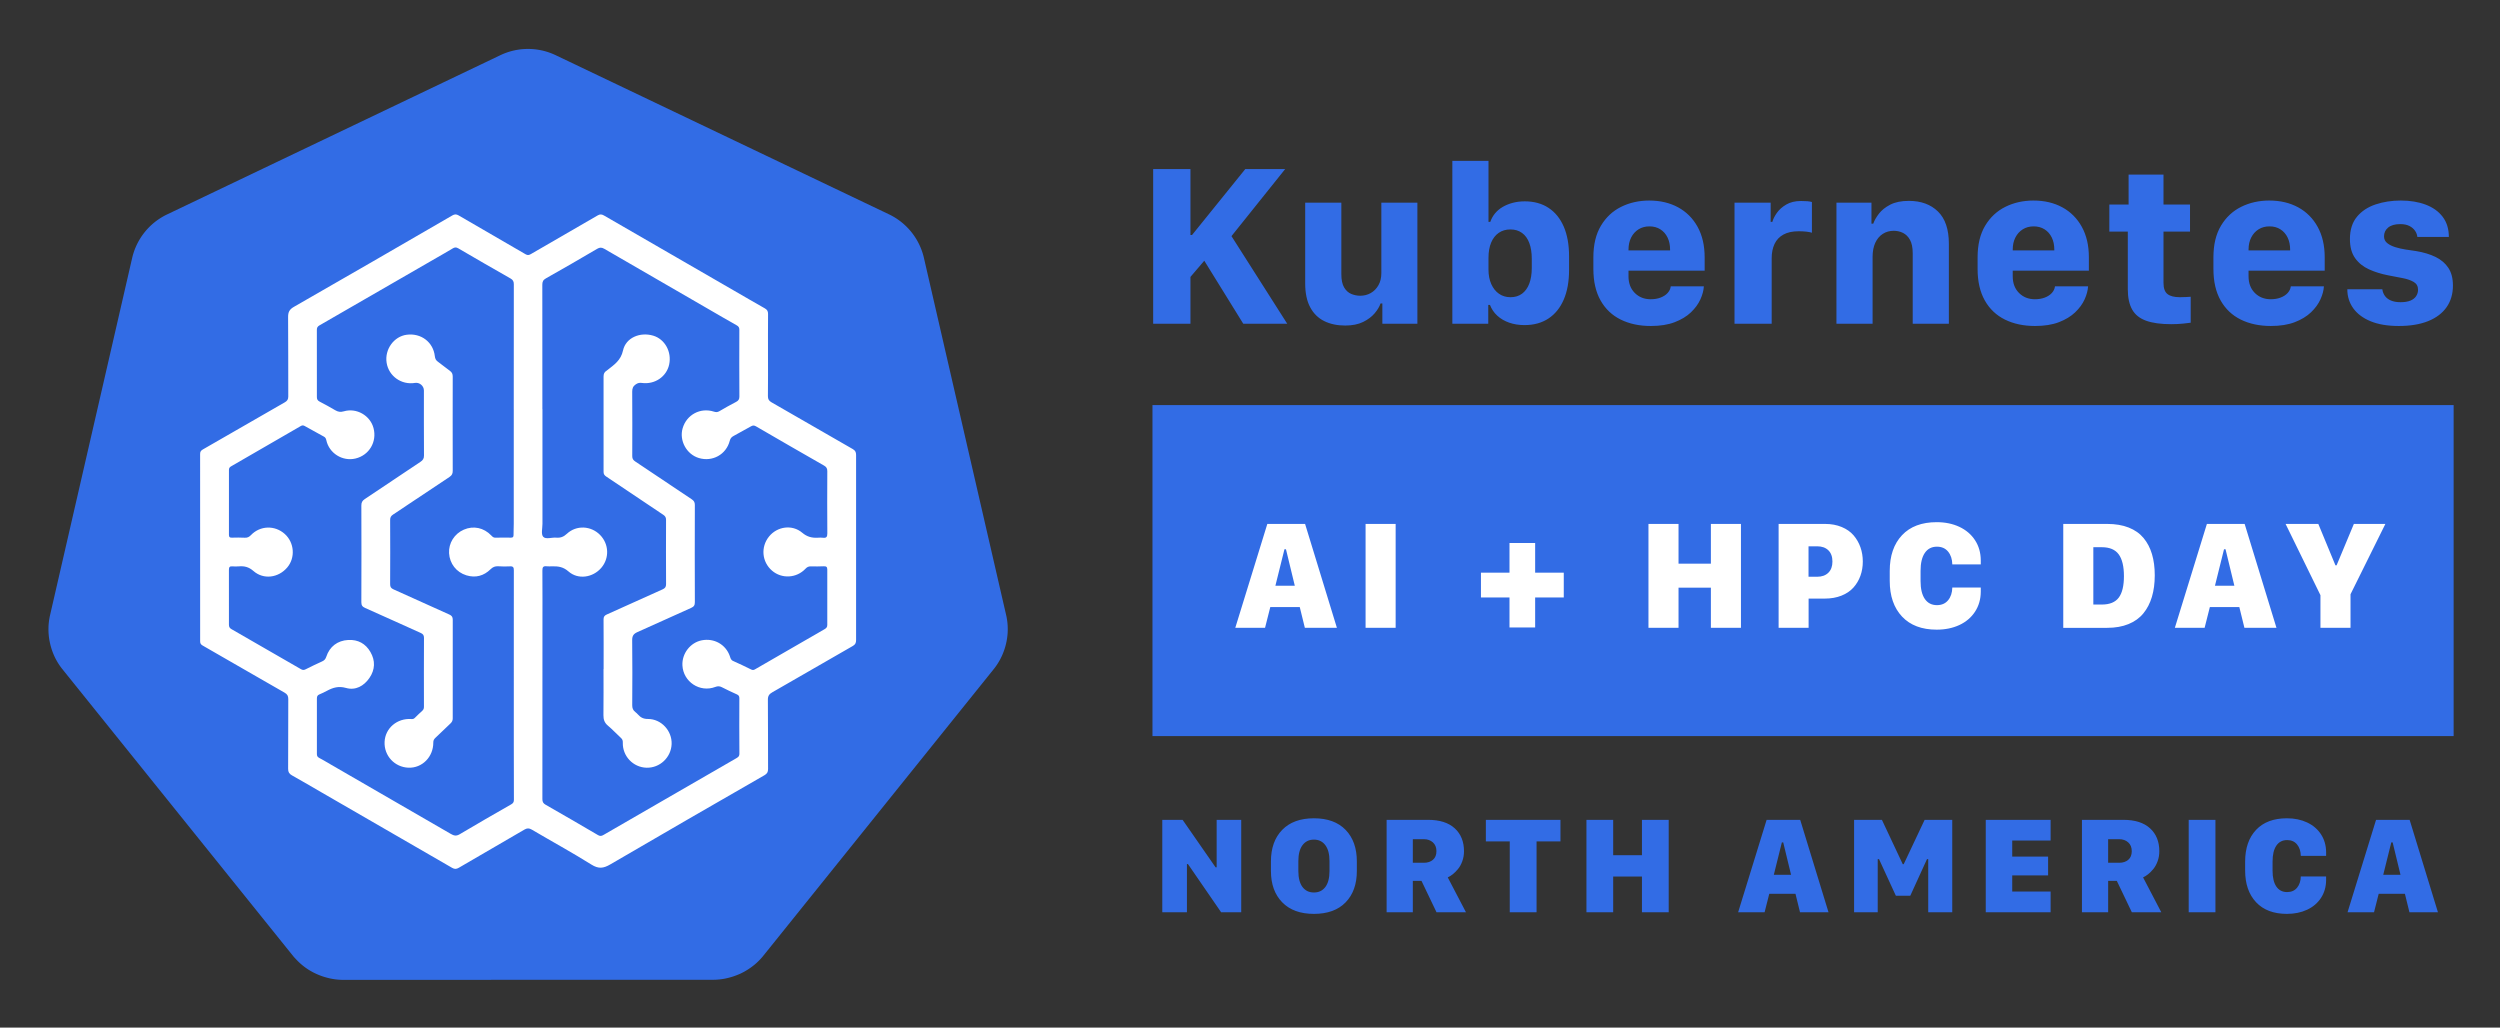 <svg xmlns="http://www.w3.org/2000/svg" role="img" viewBox="-13.24 -18.24 1312.48 539.48"><rect x="-13.24" y="-18.24" width="1312.48" height="539.48" fill="#333333" stroke="none"/><title>Kubernetes-AI-HPC-Day-NA_2023_Logo_Color.svg</title><defs><style>.cls-1{fill:#fff}.cls-2{fill:#326ce5}</style></defs><path d="M515.017 304.825l.002.015-43.269-187.943c-2.356-9.846-9.004-18.116-18.113-22.533l-175.143-83.621c-9.193-4.387-19.877-4.387-29.07 0L74.318 94.408c-9.111 4.415-15.761 12.684-18.117 22.531L13.001 304.877a33.069 33.069 0 0 0-.01 14.429 33.535 33.535 0 0 0 1.22 4.267 32.537 32.537 0 0 0 3.335 6.77c.594.906 1.22 1.788 1.9 2.642l121.208 150.697c.529.656 1.113 1.254 1.691 1.863a33.337 33.337 0 0 0 6.393 5.297 34.576 34.576 0 0 0 9.579 4.165 33.022 33.022 0 0 0 8.519 1.175h1.885l192.486-.045a32.257 32.257 0 0 0 3.502-.206 33.453 33.453 0 0 0 4.94-.939 34.444 34.444 0 0 0 3.43-1.098c.877-.335 1.751-.67 2.595-1.075a34.624 34.624 0 0 0 3.673-2.042 33.036 33.036 0 0 0 8.039-7.115l3.695-4.595 117.47-146.133a32.744 32.744 0 0 0 5.235-9.4 33.925 33.925 0 0 0 1.242-4.282 32.987 32.987 0 0 0-.01-14.429z" class="cls-2"/><g id="lAr6Y3"><path d="M389.951 168.265c0 7.155.054 14.31-.04 21.464-.021 1.612.532 2.466 1.895 3.247 14.228 8.153 28.41 16.385 42.638 24.536 1.311.751 1.759 1.586 1.757 3.086-.044 32.399-.044 64.798-.002 97.197.002 1.485-.408 2.345-1.731 3.103-14.104 8.078-28.156 16.246-42.264 24.318-1.626.93-2.329 1.91-2.31 3.896.114 12.118.025 24.238.095 36.357.009 1.597-.492 2.472-1.869 3.265-27.029 15.561-54.068 31.104-80.99 46.849-3.57 2.088-6.128 2.425-9.858.091-10.25-6.414-20.884-12.212-31.304-18.358-1.478-.872-2.516-.83-3.936.002-11.447 6.701-22.948 13.309-34.393 20.011-1.291.756-2.242.781-3.542.028-22.701-13.155-45.43-26.261-68.153-39.379-5.301-3.061-10.574-6.172-15.916-9.161-1.446-.809-2.015-1.72-2.004-3.429.082-12.192.012-24.385.081-36.577.009-1.66-.466-2.571-1.956-3.422-14.37-8.203-28.676-16.517-43.03-24.747-.982-.563-1.283-1.174-1.283-2.236.021-32.781.025-65.561-.015-98.342-.001-1.228.488-1.805 1.461-2.364 14.345-8.237 28.664-16.519 43.018-24.739 1.29-.739 1.811-1.556 1.804-3.081-.061-13.871.029-27.744-.093-41.614-.023-2.603.651-4.042 3.054-5.417 27.771-15.887 55.455-31.927 83.135-47.974 1.232-.714 2.107-.745 3.34-.026 11.708 6.831 23.465 13.578 35.175 20.407 1.075.627 1.809.435 2.772-.123 11.665-6.763 23.365-13.465 35.009-20.263 1.258-.734 2.142-.676 3.336.015 22.582 13.072 45.185 26.108 67.783 39.154 5.553 3.206 11.084 6.45 16.669 9.6 1.237.698 1.714 1.506 1.7 2.94-.07 7.227-.032 14.455-.032 21.683zm-133.475 28.236c0-21.825-.017-43.65.036-65.474.004-1.503-.435-2.333-1.746-3.078-9.186-5.223-18.342-10.501-27.461-15.84-1.149-.673-1.924-.514-2.951.111-2.739 1.668-5.538 3.238-8.316 4.843-20.506 11.846-41.006 23.703-61.54 35.5-1.06.609-1.397 1.246-1.393 2.384.035 11.753.047 23.506.014 35.259-.003 1.184.381 1.84 1.433 2.386 2.78 1.442 5.525 2.958 8.225 4.545 1.455.855 2.751 1.074 4.476.565 6.664-1.967 13.826 2.158 15.594 8.776 1.923 7.2-2.263 14.28-9.458 15.997-6.827 1.63-13.833-2.738-15.318-9.609-.185-.856-.465-1.446-1.253-1.874-3.395-1.842-6.767-3.725-10.141-5.604-.688-.383-1.262-.397-2.005.034-12.158 7.069-24.332 14.108-36.523 21.12-.785.451-1.197.919-1.196 1.855.02 11.388.026 22.777-.004 34.165-.003 1.163.423 1.495 1.541 1.462 2.26-.067 4.528-.082 6.785.031 1.362.068 2.274-.375 3.221-1.368 4.823-5.053 12.545-5.276 17.75-.613 5.054 4.528 5.651 12.459 1.324 17.581-4.613 5.46-12.43 6.547-17.745 1.884-2.422-2.125-4.735-2.69-7.635-2.449-1.156.096-2.331.08-3.489.001-1.305-.09-1.769.373-1.763 1.727.048 9.636.038 19.273.006 28.909-.004 1.074.335 1.751 1.279 2.292 12.2 6.997 24.391 14.01 36.558 21.064.883.512 1.548.492 2.408.064 2.87-1.428 5.744-2.854 8.674-4.154 1.17-.519 1.789-1.232 2.187-2.448 1.748-5.341 5.896-8.509 11.531-8.807 5.134-.271 9.09 1.901 11.644 6.31 2.655 4.583 2.461 9.292-.516 13.628-2.921 4.254-7.306 6.67-12.272 5.259-3.909-1.11-6.843-.205-10.007 1.477-1.286.683-2.591 1.349-3.942 1.883-1.054.417-1.368 1.057-1.364 2.155.034 9.709.03 19.418-.003 29.127-.003.995.272 1.583 1.189 2.065 2.126 1.119 4.183 2.37 6.266 3.573 20.949 12.1 41.907 24.184 62.828 36.332 1.65.958 2.872 1.27 4.701.178 8.948-5.34 18.001-10.504 27.04-15.69.997-.572 1.413-1.195 1.406-2.396-.063-10.146-.054-20.292-.055-30.438-.002-19.708.007-39.416.007-59.124-0-10.291-.04-20.583.015-30.874.009-1.588-.364-2.229-2.07-2.109-2.028.142-4.08.063-6.115-.049-1.627-.089-2.818.364-4.042 1.568-3.545 3.485-7.849 4.664-12.671 3.192-5.298-1.617-8.785-6.166-9.106-11.634-.309-5.253 2.805-10.215 7.754-12.356 5.051-2.185 10.467-1.048 14.409 3.065.618.645 1.146 1.195 2.181 1.162 2.697-.085 5.399-.074 8.098-.025 1.047.019 1.411-.356 1.402-1.391-.016-1.968.114-3.938.115-5.906.01-20.073.006-40.146.006-60.219zm15.025.037h.042c0 2.993-0 5.985 0 8.978 0 17.079-.005 34.158.006 51.237.001 2.326-.811 5.421.358 6.774 1.335 1.546 4.517.282 6.881.492 2.22.197 3.853-.423 5.594-2.042 4.993-4.643 12.634-4.225 17.383.592 4.722 4.788 5.011 12.222.673 17.288-4.413 5.154-12.184 6.359-17.239 1.901-2.7-2.381-5.338-2.75-8.46-2.691-1.022.019-2.055.099-3.063-.021-1.801-.213-2.177.595-2.166 2.254.067 9.853.033 19.707.033 29.56 0 30.144.011 60.287-.035 90.431-.002 1.429.421 2.215 1.658 2.922 9.234 5.284 18.441 10.615 27.614 16.005 1.177.691 1.955.375 2.96-.208 10.336-5.999 20.694-11.961 31.044-17.935 12.748-7.357 25.496-14.713 38.238-22.079.982-.568 1.932-1.002 1.918-2.556-.088-9.708-.057-19.416-.023-29.125.004-1.02-.334-1.576-1.265-1.996-2.655-1.198-5.301-2.423-7.884-3.766-1.204-.626-2.2-.647-3.484-.158-8.098 3.088-16.83-2.679-17.26-11.321-.311-6.246 4.174-12.02 10.229-13.171 6.441-1.224 12.491 2.187 14.646 8.259.357 1.006.497 2.051 1.728 2.592 3.2 1.407 6.348 2.937 9.487 4.479.744.365 1.282.342 2.005-.078 12.169-7.053 24.357-14.075 36.544-21.097.865-.498 1.421-1.047 1.416-2.203-.048-9.708-.051-19.417-.003-29.126.007-1.422-.607-1.719-1.842-1.677-2.258.077-4.522.123-6.779.05-1.203-.039-1.988.351-2.823 1.237-4.725 5.01-12.479 5.406-17.582.992-5.325-4.606-6.005-12.41-1.56-17.903 4.279-5.288 12.12-6.476 17.4-2.013 2.614 2.209 5.165 2.811 8.259 2.636.872-.049 1.761-.096 2.622.014 1.801.231 2.342-.428 2.327-2.274-.087-10.876-.068-21.753-.012-32.629.007-1.413-.407-2.23-1.659-2.945-11.957-6.832-23.886-13.714-35.79-20.639-.969-.564-1.661-.543-2.574-.023-3.039 1.731-6.098 3.428-9.183 5.077-1.089.582-1.684 1.272-2.02 2.571-1.86 7.193-9.089 11.148-16.202 9.015-6.475-1.942-10.408-9.165-8.516-15.641 2.078-7.114 9.325-11.007 16.389-8.724 1.063.344 1.882.361 2.862-.212 2.893-1.689 5.807-3.35 8.787-4.878 1.275-.654 1.76-1.412 1.751-2.87-.068-11.679-.069-23.358-.023-35.037.005-1.214-.429-1.769-1.446-2.339-5.084-2.852-10.111-5.805-15.159-8.723-18.105-10.464-36.218-20.915-54.302-31.416-1.343-.78-2.35-.814-3.729-.003-8.918 5.244-17.866 10.44-26.887 15.503-1.54.864-1.921 1.78-1.917 3.408.049 21.75.033 43.5.033 65.25z" class="cls-1"/><path d="M224.411 204.209c-.002 8.235-.032 16.47.027 24.704.01 1.457-.38 2.37-1.658 3.214-9.914 6.548-19.759 13.202-29.66 19.771-1.09.723-1.543 1.479-1.536 2.814.054 11.241.059 22.483-.004 33.724-.008 1.46.438 2.144 1.788 2.745 9.781 4.352 19.505 8.835 29.28 13.2 1.327.593 1.807 1.297 1.802 2.762-.052 17.269-.044 34.539-.013 51.809.002 1.136-.423 1.899-1.209 2.637-2.659 2.498-5.268 5.048-7.915 7.558-.714.677-1.082 1.335-1.076 2.441.037 7.557-5.853 13.467-13.022 13.209-7.285-.262-12.862-6.276-12.553-13.538.307-7.208 6.57-12.556 14.149-12.008.758.055 1.231-.124 1.729-.613 1.3-1.279 2.602-2.559 3.96-3.775.669-.599.83-1.262.829-2.123-.025-12.044-.047-24.089.02-36.133.008-1.434-.563-2.035-1.75-2.567-9.704-4.347-19.373-8.775-29.093-13.086-1.455-.645-2.046-1.337-2.039-3.019.072-16.935.061-33.87.003-50.806-.005-1.563.468-2.478 1.787-3.353 9.783-6.485 19.488-13.088 29.268-19.578 1.289-.855 1.839-1.698 1.827-3.299-.081-11.387-.043-22.775-.043-34.162-0-2.398-2.307-4.346-4.68-3.952-7.12 1.183-13.789-3.556-14.894-10.584-1.101-7.005 3.819-13.845 10.581-14.711 7.528-.964 13.899 3.882 14.73 11.28.141 1.251.54 2.13 1.601 2.881 2.141 1.515 4.122 3.256 6.27 4.759 1.153.808 1.529 1.722 1.52 3.092-.054 8.234-.027 16.469-.029 24.703zm79.244 128.758c0-8.667.032-17.334-.033-26-.01-1.381.443-2.05 1.69-2.607 9.775-4.364 19.507-8.826 29.284-13.185 1.313-.585 1.854-1.253 1.845-2.749-.066-11.241-.054-22.482-.01-33.722.005-1.238-.392-1.972-1.427-2.662-10.008-6.673-19.971-13.413-29.971-20.097-.933-.623-1.407-1.245-1.404-2.441.041-16.678.044-33.356-.005-50.034-.004-1.405.388-2.387 1.57-3.084.187-.11.348-.264.52-.4 3.487-2.77 6.969-4.971 8.125-10.238 1.487-6.772 9.006-9.804 15.833-7.777 6.127 1.82 9.821 8.484 8.394 15.144-1.367 6.381-7.548 10.609-14.333 9.68-1.252-.171-2.142.018-3.194.735-1.434.979-1.887 2.125-1.877 3.81.069 11.303.076 22.606.023 33.909-.006 1.363.514 2.081 1.578 2.789 9.888 6.587 19.735 13.237 29.626 19.819 1.137.757 1.663 1.518 1.658 2.971-.059 17.007-.057 34.015.006 51.022.006 1.614-.45 2.387-1.97 3.06-9.39 4.156-18.695 8.506-28.091 12.648-2.051.904-2.871 1.94-2.841 4.3.147 11.374.094 22.751.024 34.126-.009 1.537.408 2.652 1.596 3.56.519.397 1.002.855 1.44 1.341 1.396 1.548 2.822 2.331 5.199 2.323 7.029-.024 12.685 6.216 12.45 13.132-.24 7.046-6.189 12.663-13.196 12.46-7.037-.204-12.635-6.083-12.433-13.171.03-1.058-.19-1.745-.971-2.458-2.316-2.114-4.443-4.447-6.845-6.453-1.807-1.509-2.38-3.219-2.353-5.494.096-8.084.037-16.17.037-24.256.019-0.0.037-0.0.056-0z" class="cls-1"/></g><path d="M591.798 194.43h683.1v173.771h-683.1z" class="cls-2"/><path d="M633.274 105.727l29.272 45.989h-23.084l-20.467-33.08-7.258 8.508v24.572h-19.574V70.506h19.574v34.626h.833l27.963-34.626h20.942l-28.2 35.221zm97.601 45.989h-18.384v-10.649h-.951c-.556 1.666-1.587 3.391-3.094 5.175-1.508 1.785-3.531 3.302-6.069 4.551-2.539 1.249-5.672 1.874-9.401 1.874-4.204 0-7.882-.783-11.036-2.349-3.154-1.566-5.603-3.987-7.348-7.258-1.745-3.273-2.617-7.447-2.617-12.524v-42.36h18.978v37.482c0 3.054.496 5.405 1.488 7.05.991 1.646 2.251 2.776 3.778 3.391 1.526.616 3.083.922 4.671.922 1.984 0 3.808-.465 5.474-1.398 1.666-.931 3.014-2.291 4.045-4.076 1.032-1.785 1.548-3.926 1.548-6.425V88.176h18.92v63.54zm48.189-.566c-2.439-.852-4.521-2.071-6.247-3.658-1.725-1.586-3.004-3.47-3.837-5.652h-.892v9.877h-18.86V66.222h18.978v32.008h.953c.555-1.626 1.378-3.103 2.468-4.432 1.09-1.329 2.43-2.459 4.016-3.392 1.586-.931 3.362-1.655 5.325-2.172 1.964-.514 4.054-.772 6.277-.772 4.879 0 9.052 1.15 12.524 3.45 3.47 2.3 6.128 5.593 7.973 9.877 1.844 4.284 2.767 9.48 2.767 15.587v7.081c0 6.069-.933 11.264-2.797 15.587s-4.542 7.636-8.031 9.936c-3.491 2.3-7.676 3.45-12.554 3.45-2.935 0-5.622-.427-8.061-1.28zm6.752-15.2c1.667-1.23 2.935-2.994 3.808-5.295.872-2.3 1.309-5.058 1.309-8.271v-4.7c0-3.291-.437-6.088-1.309-8.389-.873-2.3-2.152-4.056-3.837-5.266-1.687-1.21-3.718-1.815-6.098-1.815-2.341 0-4.374.595-6.099 1.786-1.725 1.19-3.054 2.895-3.986 5.116-.933 2.222-1.399 4.9-1.399 8.032v6.128c0 2.895.486 5.434 1.459 7.615.971 2.182 2.32 3.878 4.045 5.087 1.725 1.211 3.758 1.815 6.098 1.815s4.343-.615 6.009-1.844zm51.819 13.595c-4.542-2.241-8.071-5.593-10.589-10.054-2.519-4.463-3.778-9.985-3.778-16.57v-6.069c0-6.624 1.317-12.146 3.956-16.569 2.637-4.422 6.177-7.734 10.62-9.936 4.441-2.201 9.36-3.302 14.754-3.302 5.751 0 10.808 1.19 15.171 3.571 4.363 2.38 7.774 5.8 10.234 10.262 2.458 4.463 3.687 9.788 3.687 15.974v7.021h-39.981v2.915c0 3.649 1.101 6.575 3.302 8.775 2.202 2.201 4.987 3.302 8.359 3.302 1.904 0 3.619-.288 5.146-.863 1.526-.575 2.767-1.378 3.718-2.409.953-1.032 1.508-2.202 1.667-3.511h17.372c-.119 2.143-.723 4.423-1.814 6.842-1.092 2.419-2.748 4.691-4.969 6.812-2.222 2.123-5.067 3.848-8.537 5.177-3.471 1.328-7.645 1.993-12.524 1.993-5.989 0-11.255-1.121-15.797-3.362zm25.91-36.322v-.416c0-2.419-.445-4.541-1.338-6.365-.893-1.825-2.152-3.253-3.778-4.284-1.627-1.032-3.531-1.548-5.712-1.548-2.182 0-4.096.515-5.741 1.548-1.646 1.031-2.936 2.459-3.868 4.284-.931 1.825-1.398 3.946-1.398 6.365v.416h21.835zm33.822-25.047h18.979v10.054h.893c.396-1.467 1.19-3.044 2.38-4.73 1.19-1.685 2.836-3.143 4.938-4.372 2.101-1.23 4.68-1.844 7.734-1.844 1.348 0 2.478.04 3.391.119s1.685.219 2.321.416v16.124c-.676-.238-1.647-.427-2.916-.566-1.269-.138-2.617-.208-4.045-.208-3.253 0-5.929.586-8.032 1.754-2.103 1.171-3.649 2.817-4.64 4.938-.992 2.123-1.488 4.592-1.488 7.408v34.447h-19.515V88.176zm53.515 0h18.384v11.005h.951c.555-1.626 1.537-3.362 2.945-5.205 1.407-1.844 3.391-3.43 5.949-4.761 2.559-1.328 5.821-1.993 9.788-1.993 6.385 0 11.482 1.866 15.289 5.593 3.808 3.729 5.712 9.361 5.712 16.896v42.004h-18.979v-36.946c0-3.014-.476-5.374-1.427-7.081-.953-1.704-2.182-2.924-3.689-3.658-1.508-.734-3.115-1.101-4.819-1.101-2.182 0-4.115.546-5.801 1.636-1.687 1.092-2.996 2.658-3.927 4.7-.933 2.043-1.398 4.492-1.398 7.348v35.102h-18.979V88.176zm88.468 61.369c-4.542-2.241-8.071-5.593-10.589-10.054-2.519-4.463-3.778-9.985-3.778-16.57v-6.069c0-6.624 1.317-12.146 3.956-16.569 2.637-4.422 6.177-7.734 10.62-9.936 4.441-2.201 9.36-3.302 14.754-3.302 5.751 0 10.808 1.19 15.171 3.571 4.363 2.38 7.774 5.8 10.234 10.262 2.458 4.463 3.687 9.788 3.687 15.974v7.021h-39.981v2.915c0 3.649 1.101 6.575 3.302 8.775 2.202 2.201 4.987 3.302 8.359 3.302 1.904 0 3.619-.288 5.146-.863 1.526-.575 2.767-1.378 3.718-2.409.953-1.032 1.508-2.202 1.667-3.511h17.372c-.119 2.143-.723 4.423-1.814 6.842-1.092 2.419-2.748 4.691-4.969 6.812-2.222 2.123-5.067 3.848-8.537 5.177-3.471 1.328-7.645 1.993-12.524 1.993-5.989 0-11.255-1.121-15.797-3.362zm25.91-36.322v-.416c0-2.419-.445-4.541-1.338-6.365s-2.152-3.253-3.778-4.284c-1.627-1.032-3.531-1.548-5.712-1.548-2.182 0-4.096.515-5.741 1.548-1.646 1.031-2.936 2.459-3.868 4.284s-1.398 3.946-1.398 6.365v.416h21.835zm38.999-39.802h18.325v15.707h13.922v14.22h-13.922v26.951c0 2.817.704 4.77 2.112 5.86 1.407 1.092 3.559 1.636 6.455 1.636 1.15 0 2.25-.03 3.302-.089 1.051-.06 1.854-.11 2.409-.15v13.625c-.714.119-2.052.278-4.016.476-1.962.199-4.056.298-6.277.298-5.394 0-9.767-.604-13.119-1.815-3.352-1.21-5.792-3.163-7.318-5.86-1.526-2.696-2.29-6.246-2.29-10.649v-30.283h-9.698V89.127h10.114V73.421zm58.899 76.124c-4.542-2.241-8.071-5.593-10.589-10.054-2.519-4.463-3.778-9.985-3.778-16.57v-6.069c0-6.624 1.317-12.146 3.956-16.569 2.637-4.422 6.177-7.734 10.62-9.936 4.441-2.201 9.36-3.302 14.754-3.302 5.751 0 10.808 1.19 15.171 3.571 4.363 2.38 7.774 5.8 10.234 10.262 2.458 4.463 3.687 9.788 3.687 15.974v7.021h-39.981v2.915c0 3.649 1.101 6.575 3.302 8.775 2.202 2.201 4.987 3.302 8.359 3.302 1.904 0 3.619-.288 5.146-.863 1.526-.575 2.767-1.378 3.718-2.409.953-1.032 1.508-2.202 1.667-3.511h17.372c-.119 2.143-.723 4.423-1.814 6.842-1.092 2.419-2.748 4.691-4.969 6.812-2.222 2.123-5.067 3.848-8.537 5.177-3.471 1.328-7.645 1.993-12.524 1.993-5.989 0-11.255-1.121-15.797-3.362zm25.91-36.322v-.416c0-2.419-.445-4.541-1.338-6.365-.893-1.825-2.152-3.253-3.778-4.284-1.627-1.032-3.531-1.548-5.712-1.548-2.182 0-4.096.515-5.741 1.548-1.646 1.031-2.936 2.459-3.868 4.284s-1.398 3.946-1.398 6.365v.416h21.835zm35.102-17.699c2.478-2.955 5.751-5.107 9.817-6.455 4.065-1.348 8.457-2.023 13.177-2.023 4.879 0 9.222.714 13.03 2.143 3.808 1.428 6.792 3.56 8.954 6.396 2.161 2.836 3.242 6.356 3.242 10.56h-16.54c-.119-1.15-.526-2.231-1.219-3.242-.694-1.012-1.676-1.844-2.945-2.499-1.269-.655-2.877-.982-4.819-.982-2.737 0-4.84.595-6.307 1.785s-2.201 2.737-2.201 4.64c0 1.468.555 2.649 1.666 3.54 1.11.893 2.529 1.607 4.255 2.143 1.725.535 3.559.951 5.503 1.249 1.942.297 3.748.564 5.414.803 3.888.635 7.278 1.656 10.175 3.063 2.894 1.408 5.146 3.323 6.752 5.741 1.606 2.421 2.409 5.513 2.409 9.282 0 4.403-1.11 8.191-3.331 11.363-2.222 3.175-5.444 5.614-9.669 7.318-4.224 1.705-9.37 2.559-15.439 2.559-5.83 0-10.748-.824-14.754-2.468-4.007-1.646-7.05-3.917-9.133-6.813-2.083-2.894-3.123-6.226-3.123-9.994h18.383c.159 1.309.615 2.479 1.369 3.51.753 1.032 1.815 1.835 3.183 2.41 1.369.575 3.025.863 4.969.863 2.181 0 3.946-.288 5.295-.863 1.348-.575 2.34-1.369 2.975-2.381.635-1.011.953-2.112.953-3.302 0-1.823-.754-3.183-2.262-4.074-1.508-.893-3.45-1.567-5.83-2.023s-4.9-.942-7.556-1.458c-3.689-.714-7.06-1.765-10.114-3.154-3.054-1.387-5.484-3.351-7.289-5.89-1.805-2.539-2.707-5.87-2.707-9.996 0-4.879 1.24-8.795 3.719-11.75z" class="cls-2"/><g><path d="M650.896 311.365H635.271l16.824-54.55h19.822l16.705 54.55h-16.824l-2.678-10.91h-15.466l-2.757 10.91zm10.99-41.242h-.799l-4.755 19.143h10.19l-4.636-19.143zm57.579 41.242h-15.786v-54.55h15.786v54.55zm73.236-15.945v15.745h-13.467v-15.745h-14.986v-13.028h14.986v-15.545h13.467v15.545h15.026v13.028h-15.026zm108.044 15.945h-15.785V290.264h-16.984v21.101h-15.786v-54.55h15.786v20.861h16.984v-20.861h15.785v54.55zm44.151-54.55c3.25 0 6.167.54 8.752 1.619 2.584 1.078 4.662 2.537 6.234 4.376 1.572 1.838 2.771 3.923 3.597 6.254.826 2.331 1.239 4.829 1.239 7.493 0 2.691-.419 5.195-1.259 7.513-.839 2.318-2.065 4.376-3.677 6.175-1.612 1.798-3.71 3.21-6.294 4.235-2.584 1.026-5.515 1.539-8.792 1.539h-8.432v15.346h-15.746v-54.55h24.377zm3.876 19.742c0-2.558-.719-4.529-2.158-5.915-1.439-1.385-3.384-2.078-5.834-2.078h-4.556v15.985h4.556c2.451 0 4.396-.699 5.834-2.098 1.438-1.398 2.158-3.363 2.158-5.895zm46.269 4.915v5.355c0 4.076.746 7.2 2.238 9.371 1.492 2.172 3.61 3.257 6.354 3.257 2.504 0 4.462-.859 5.875-2.577 1.412-1.719 2.144-3.937 2.198-6.654h14.946v2.198c-.027 3.943-1.033 7.433-3.017 10.471-1.985 3.037-4.723 5.368-8.212 6.993-3.491 1.625-7.46 2.438-11.909 2.438-7.833 0-13.901-2.291-18.203-6.873-4.303-4.582-6.454-10.83-6.454-18.743v-5.235c0-7.912 2.145-14.153 6.434-18.723 4.289-4.568 10.364-6.854 18.223-6.854 4.449 0 8.418.819 11.909 2.458 3.49 1.639 6.227 3.977 8.212 7.014 1.984 3.037 2.99 6.554 3.017 10.55v2.158h-14.946c-.054-2.744-.786-4.981-2.198-6.714-1.413-1.731-3.371-2.598-5.875-2.598-2.745 0-4.863 1.093-6.354 3.277-1.492 2.185-2.238 5.328-2.238 9.431zm74.915-24.657h23.059c4.316 0 8.079.634 11.29 1.898 3.21 1.266 5.808 3.091 7.792 5.475 1.984 2.385 3.463 5.209 4.436 8.473.972 3.264 1.458 6.974 1.458 11.13 0 4.21-.5 7.986-1.499 11.329-.999 3.344-2.498 6.234-4.496 8.672-1.999 2.438-4.603 4.31-7.813 5.615-3.211 1.306-6.934 1.958-11.169 1.958h-23.059V256.815zm15.786 12.229v30.093h4.476c4.102 0 7.06-1.212 8.872-3.637 1.812-2.424 2.717-6.181 2.717-11.27 0-5.115-.913-8.925-2.737-11.43-1.825-2.504-4.775-3.757-8.852-3.757h-4.476zm58.418 42.321h-15.625l16.824-54.55h19.822l16.705 54.55h-16.824l-2.678-10.91h-15.466l-2.757 10.91zm10.99-41.242h-.799l-4.755 19.143h10.19l-4.636-19.143zm65.611 41.242h-15.785v-17.145l-18.303-37.405h17.184l8.992 21.74h.6l9.071-21.74h16.545l-18.303 36.926v17.624z" class="cls-1"/></g><g><path d="M609.889 460.686h-12.937v-48.516h10.663l17.309 24.916h.568v-24.916h12.902v48.516H627.838l-17.416-25.306h-.533v25.306zm89.204-21.681c0 6.942-1.961 12.435-5.882 16.474-3.922 4.04-9.472 6.06-16.652 6.06-7.156 0-12.706-2.025-16.651-6.077s-5.918-9.537-5.918-16.456v-5.012c0-6.989 1.973-12.511 5.918-16.562s9.495-6.078 16.651-6.078c7.18 0 12.73 2.032 16.652 6.096 3.921 4.064 5.882 9.579 5.882 16.545v5.012zm-14.359-5.189c0-3.625-.729-6.409-2.186-8.353-1.457-1.942-3.454-2.914-5.989-2.914-2.536 0-4.531.972-5.989 2.914-1.457 1.943-2.186 4.728-2.186 8.353v5.261c0 3.625.723 6.403 2.168 8.334 1.445 1.932 3.447 2.897 6.006 2.897s4.561-.966 6.007-2.897c1.445-1.931 2.168-4.709 2.168-8.334v-5.261zm51.778-21.646c6.065 0 10.722 1.481 13.968 4.443 3.246 2.962 4.869 6.979 4.869 12.049 0 1.848-.296 3.59-.889 5.225s-1.351 3.01-2.274 4.123c-.924 1.114-1.836 2.025-2.737 2.736-.901.711-1.777 1.257-2.63 1.635l9.561 18.305h-15.461l-7.89-16.491h-4.549v16.491H714.725v-48.516h21.787zm-8.032 22.534h5.864c1.919 0 3.489-.521 4.709-1.563 1.22-1.043 1.83-2.547 1.83-4.515 0-1.99-.628-3.536-1.883-4.638-1.256-1.102-2.796-1.652-4.621-1.652h-5.9v12.368zm64.964 25.981h-14.075v-37.213h-12.546v-11.303h39.167v11.303h-12.546v37.213zm69.371 0h-14.039v-18.767h-15.105v18.767h-14.039v-48.516h14.039v18.554h15.105v-18.554h14.039v48.516zm50.349 0h-13.897l14.963-48.516h17.629l14.857 48.516h-14.963l-2.381-9.703h-13.755l-2.453 9.703zm9.774-36.68h-.711l-4.229 17.024h9.063l-4.123-17.024zm49.61 36.68h-12.404v-48.516h14.608l10.947 23.28h.498l10.982-23.28h14.501v48.516H999.062v-27.9h-.64l-8.779 19.229h-7.571l-8.85-19.229h-.675v27.9zm90.768-10.876v10.876h-34.049v-48.516h34.049v10.876h-20.152v8.424h18.837v9.881h-18.837v8.459h20.152zm38.236-37.64c6.065 0 10.722 1.481 13.968 4.443 3.246 2.962 4.869 6.979 4.869 12.049 0 1.848-.296 3.59-.889 5.225s-1.351 3.01-2.274 4.123c-.924 1.114-1.836 2.025-2.737 2.736-.901.711-1.777 1.257-2.63 1.635l9.561 18.305h-15.461l-7.89-16.491h-4.549v16.491h-13.755v-48.516h21.787zm-8.032 22.534h5.864c1.919 0 3.489-.521 4.709-1.563 1.22-1.043 1.83-2.547 1.83-4.515 0-1.99-.628-3.536-1.883-4.638-1.256-1.102-2.796-1.652-4.621-1.652h-5.9v12.368zm56.327 25.981h-14.039v-48.516h14.039v48.516zm29.99-26.586v4.763c0 3.626.663 6.404 1.991 8.335 1.327 1.932 3.21 2.896 5.651 2.896 2.227 0 3.969-.764 5.225-2.292 1.255-1.528 1.907-3.501 1.955-5.918h13.293v1.955c-.024 3.507-.918 6.61-2.684 9.312-1.766 2.701-4.2 4.775-7.304 6.22-3.104 1.445-6.635 2.168-10.592 2.168-6.966 0-12.363-2.037-16.189-6.112-3.827-4.075-5.74-9.633-5.74-16.67v-4.656c0-7.037 1.907-12.587 5.723-16.651 3.814-4.063 9.217-6.096 16.207-6.096 3.957 0 7.487.729 10.592 2.187 3.104 1.457 5.538 3.536 7.304 6.237 1.765 2.701 2.66 5.829 2.684 9.383v1.92h-13.293c-.048-2.44-.699-4.431-1.955-5.972-1.256-1.54-2.998-2.31-5.225-2.31-2.44 0-4.324.972-5.651 2.914-1.328 1.943-1.991 4.739-1.991 8.388zm53.271 26.586h-13.897l14.963-48.516h17.629l14.857 48.516h-14.963l-2.381-9.703h-13.755l-2.453 9.703zm9.774-36.68h-.711l-4.229 17.024h9.063l-4.123-17.024z" class="cls-2"/></g></svg>